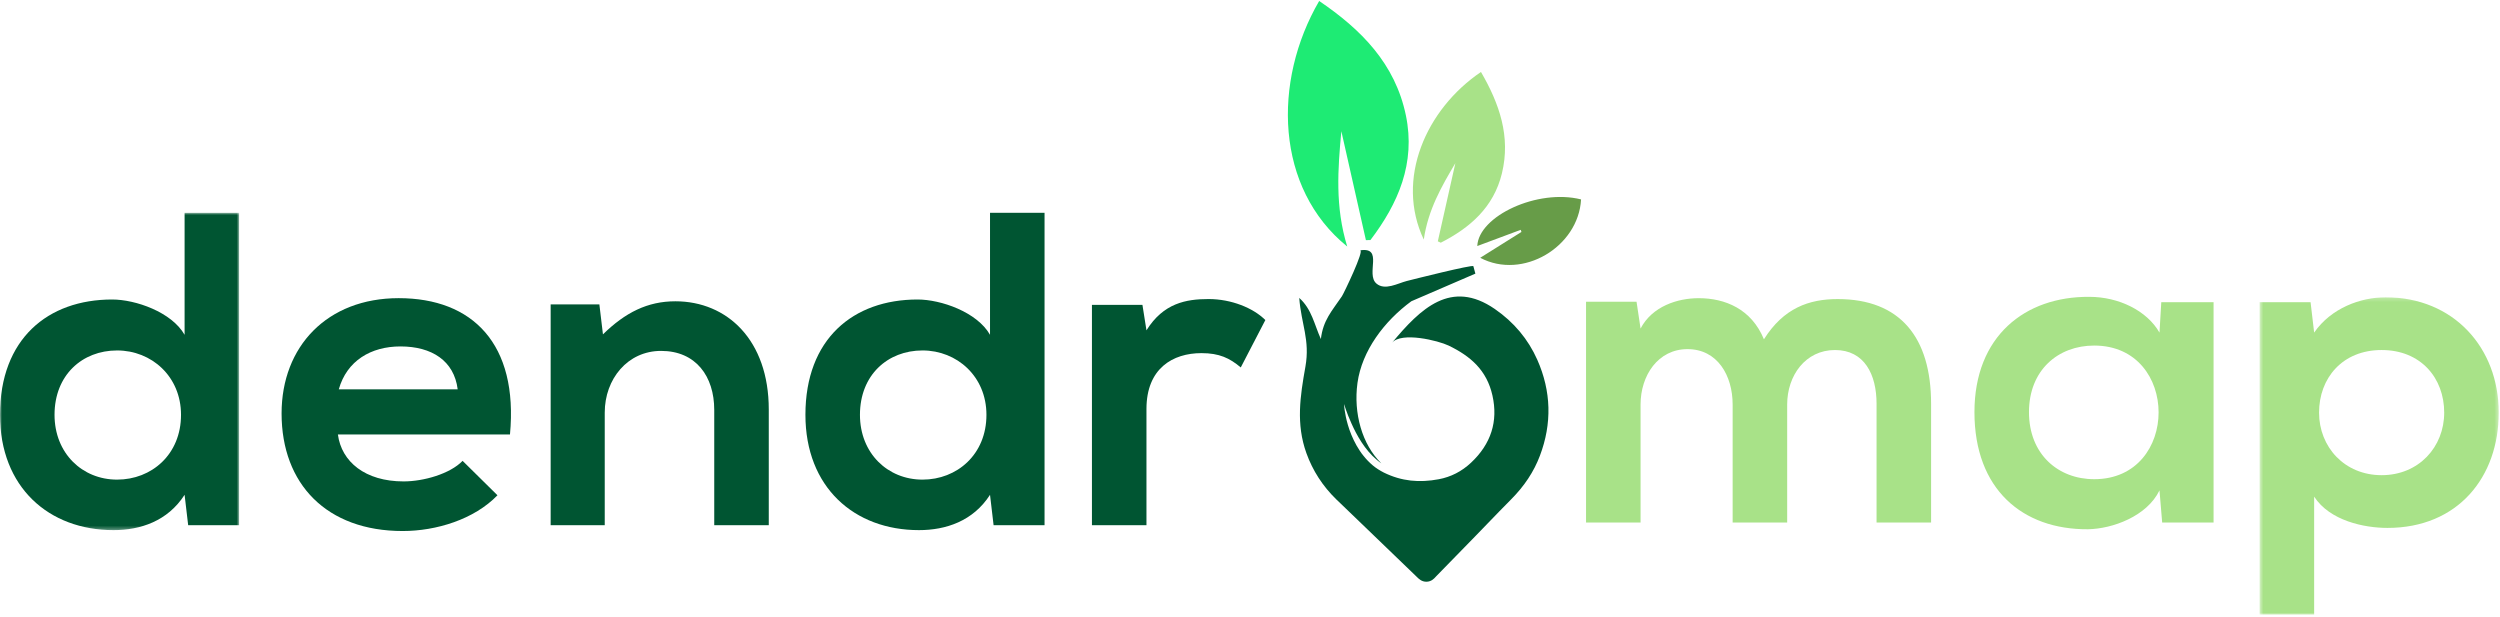 <?xml version="1.0" encoding="UTF-8"?>
<svg width="660px" height="163px" viewBox="0 0 660 163" version="1.1" xmlns="http://www.w3.org/2000/svg" xmlns:xlink="http://www.w3.org/1999/xlink">
    <!-- Generator: Sketch 52.2 (67145) - http://www.bohemiancoding.com/sketch -->
    <title>Logo name/white</title>
    <desc>Created with Sketch.</desc>
    <defs>
        <polygon id="path-1" points="0.538 0.222 63.666 0.222 63.666 84 0.538 84"></polygon>
        <polygon id="path-3" points="0 0.915 63.127 0.915 63.127 84.692 0 84.692"></polygon>
    </defs>
    <g id="DM---App-Icon" stroke="none" stroke-width="1" fill="none" fill-rule="evenodd">
        <g id="logo-white" transform="translate(-61, -235)">
            <g id="Logo-name/white" transform="translate(61, 235)">
                <g id="Group-28">
                    <path d="M405.849,94.985 C403.439,89.551 399.664,85.038 394.617,81.564 C383.082,73.631 375.031,81.422 367.484,90.505 C369.973,87.509 379.703,89.918 382.428,91.227 C388.257,94.035 392.513,97.753 394.005,104.409 C395.542,111.241 393.63,117.22 388.328,122.176 C385.889,124.46 383.035,125.917 379.842,126.518 C374.701,127.482 370.012,127.066 365.311,124.746 C364.286,124.218 363.283,123.598 362.391,122.845 C361.501,122.086 360.685,121.248 359.976,120.352 C359.242,119.482 358.668,118.514 358.117,117.594 C357.066,115.714 356.328,113.85 355.852,112.215 C355.361,110.589 355.134,109.188 354.979,108.215 C354.837,107.236 354.824,106.673 354.824,106.673 C354.824,106.673 355.004,107.202 355.315,108.131 C355.617,109.056 356.146,110.34 356.811,111.851 C358.15,114.836 360.284,118.758 363.523,121.445 C363.892,121.767 364.286,122.057 364.688,122.33 C359.547,117.343 357.299,109.008 358.364,101.178 C358.366,101.147 358.369,101.116 358.374,101.086 C359.557,92.591 365.425,84.798 372.592,79.532 C378.282,77.077 383.897,74.655 389.498,72.238 C389.318,71.583 389.141,70.928 388.966,70.274 C388.835,69.778 372.823,73.815 371.386,74.184 C369.002,74.796 365.607,76.78 363.374,74.854 C360.459,72.339 365.384,65.097 359.051,66.093 C360.336,65.891 354.738,77.515 354.262,78.219 C351.592,82.161 349.298,84.511 348.71,89.509 C346.978,85.681 346.302,81.595 343,78.65 C343.516,85.535 345.886,89.746 344.627,96.813 C343.236,104.617 342.117,111.922 344.888,119.628 C346.551,124.256 349.209,128.363 352.784,131.838 C353.66,132.684 354.538,133.522 355.417,134.366 L362.689,141.365 C366.409,144.956 370.128,148.542 373.856,152.123 L374.083,152.347 C374.616,152.865 375.342,153.577 376.555,153.577 C377.855,153.577 378.618,152.73 378.944,152.364 C379.013,152.285 379.102,152.188 379.185,152.106 L389.473,141.565 C390.562,140.445 391.648,139.32 392.732,138.195 C394.783,136.071 396.831,133.949 398.91,131.862 C402.438,128.313 404.933,124.538 406.529,120.326 C409.76,111.817 409.53,103.293 405.849,94.985" id="Fill-1" fill="#005532"></path>
                    <path d="M375.878,63.248 C368.32,47.314 376.446,28.835 390.977,19 C395.827,27.344 398.875,36.034 396.503,45.783 C394.325,54.735 388.072,60.147 380.367,64.072 C380.104,63.953 379.843,63.835 379.581,63.715 C381.124,56.837 382.668,49.959 384.215,43.078 C380.575,49.196 377.005,55.409 375.878,63.248" id="Fill-3" fill="#A8E288"></path>
                    <path d="M417.402,52.643 C416.717,65.212 401.962,74.002 390.777,68.055 C394.562,65.683 398.112,63.458 401.663,61.235 C401.598,61.047 401.535,60.859 401.471,60.672 C397.599,62.116 393.728,63.56 390,64.952 C390.366,57.028 405.918,49.765 417.402,52.643" id="Fill-5" fill="#679C48"></path>
                    <g id="Group-9" transform="translate(340, 0.261)" fill="#1EEB74">
                        <path d="M15.672,64.825 C-3.315,49.459 -4.122,21.267 8.264,0 C19.331,7.501 28.333,16.542 31.162,30.24 C33.759,42.817 29.136,53.451 21.8,63.107 C21.399,63.117 20.999,63.129 20.6,63.139 C18.441,53.557 16.282,43.973 14.117,34.382 C13.195,44.301 12.418,54.292 15.672,64.825" id="Fill-7"></path>
                    </g>
                    <path d="M457.417,137.953 L457.417,106.802 C457.417,99.133 453.405,92.171 445.499,92.171 C437.711,92.171 433.109,99.133 433.109,106.802 L433.109,137.953 L418.714,137.953 L418.714,79.663 L432.048,79.663 L433.109,86.743 C436.178,80.843 442.903,78.719 448.449,78.719 C455.411,78.719 462.373,81.551 465.677,89.575 C470.868,81.315 477.594,78.955 485.146,78.955 C501.665,78.955 509.807,89.102 509.807,106.566 L509.807,137.953 L495.411,137.953 L495.411,106.566 C495.411,98.896 492.226,92.406 484.438,92.406 C476.65,92.406 471.813,99.133 471.813,106.802 L471.813,137.953 L457.417,137.953 Z" id="Fill-10" fill="#A8E288"></path>
                    <path d="M535.651,108.808 C535.651,119.9 543.321,126.508 552.879,126.508 C575.534,126.508 575.534,91.227 552.879,91.227 C543.321,91.227 535.651,97.717 535.651,108.808 Z M570.578,79.781 L584.383,79.781 L584.383,137.954 L570.814,137.954 L570.106,129.457 C566.801,136.301 557.716,139.606 551.226,139.723 C533.999,139.841 521.255,129.222 521.255,108.808 C521.255,88.749 534.589,78.247 551.581,78.366 C559.368,78.366 566.801,82.023 570.106,87.805 L570.578,79.781 Z" id="Fill-12" fill="#A8E288"></path>
                    <g id="Group-16" transform="translate(596, 78.261)">
                        <mask id="mask-2" fill="white">
                            <use xlink:href="#path-1"></use>
                        </mask>
                        <g id="Clip-15"></g>
                        <path d="M49.27,30.665 C49.27,21.58 43.135,14.145 32.751,14.145 C22.367,14.145 16.232,21.58 16.232,30.665 C16.232,39.751 22.957,47.185 32.751,47.185 C42.544,47.185 49.27,39.751 49.27,30.665 Z M0.538,84 L0.538,1.52 L13.991,1.52 L14.934,9.544 C19.418,3.054 27.206,0.222 33.813,0.222 C51.749,0.222 63.666,13.556 63.666,30.665 C63.666,47.657 52.928,61.108 34.285,61.108 C28.149,61.108 19.064,59.221 14.934,52.849 L14.934,84 L0.538,84 Z" id="Fill-14" fill="#A8E288" mask="url(#mask-2)"></path>
                    </g>
                    <g id="Group-19" transform="translate(0, 55.261)">
                        <mask id="mask-4" fill="white">
                            <use xlink:href="#path-3"></use>
                        </mask>
                        <g id="Clip-18"></g>
                        <path d="M14.396,54.25 C14.396,64.396 21.712,71.359 30.916,71.359 C40.001,71.359 47.788,64.751 47.788,54.25 C47.788,44.102 40.001,37.258 30.916,37.258 C21.712,37.258 14.396,43.748 14.396,54.25 Z M63.127,0.915 L63.127,83.395 L49.676,83.395 L48.733,75.371 C44.248,82.333 37.05,84.692 29.971,84.692 C12.861,84.692 -0.001,73.365 -0.001,54.25 C-0.001,34.19 12.626,23.807 29.617,23.807 C35.752,23.807 45.31,27.11 48.733,33.128 L48.733,0.915 L63.127,0.915 Z" id="Fill-17" fill="#005532" mask="url(#mask-4)"></path>
                    </g>
                    <path d="M120.828,102.784 C119.884,95.233 113.984,91.457 105.724,91.457 C97.937,91.457 91.565,95.233 89.441,102.784 L120.828,102.784 Z M89.205,114.703 C90.149,121.9 96.403,127.093 106.551,127.093 C111.86,127.093 118.822,125.087 122.126,121.665 L131.33,130.75 C125.194,137.121 115.164,140.19 106.315,140.19 C86.255,140.19 74.338,127.8 74.338,109.156 C74.338,91.457 86.373,78.713 105.253,78.713 C124.722,78.713 136.876,90.749 134.634,114.703 L89.205,114.703 Z" id="Fill-20" fill="#005532"></path>
                    <path d="M188.56,138.656 L188.56,108.213 C188.56,99.363 183.723,92.637 174.518,92.637 C165.669,92.637 159.651,100.071 159.651,108.922 L159.651,138.656 L145.373,138.656 L145.373,80.366 L158.235,80.366 L159.179,88.272 C165.079,82.49 170.979,79.54 178.294,79.54 C191.982,79.54 202.956,89.805 202.956,108.095 L202.956,138.656 L188.56,138.656 Z" id="Fill-22" fill="#005532"></path>
                    <path d="M227.028,109.511 C227.028,119.657 234.344,126.62 243.548,126.62 C252.633,126.62 260.421,120.012 260.421,109.511 C260.421,99.363 252.633,92.519 243.548,92.519 C234.344,92.519 227.028,99.009 227.028,109.511 Z M275.76,56.176 L275.76,138.656 L262.309,138.656 L261.365,130.632 C256.881,137.594 249.683,139.953 242.604,139.953 C225.494,139.953 212.632,128.626 212.632,109.511 C212.632,89.451 225.258,79.068 242.25,79.068 C248.385,79.068 257.943,82.371 261.365,88.389 L261.365,56.176 L275.76,56.176 Z" id="Fill-24" fill="#005532"></path>
                    <path d="M301.603,80.483 L302.666,87.209 C307.149,80.011 313.166,78.949 319.067,78.949 C325.084,78.949 330.868,81.309 334.053,84.495 L327.562,97.003 C324.613,94.525 321.899,93.227 317.18,93.227 C309.627,93.227 302.666,97.239 302.666,107.976 L302.666,138.655 L288.271,138.655 L288.271,80.483 L301.603,80.483 Z" id="Fill-26" fill="#005532"></path>
                </g>
            </g>
        </g>
    </g>
</svg>